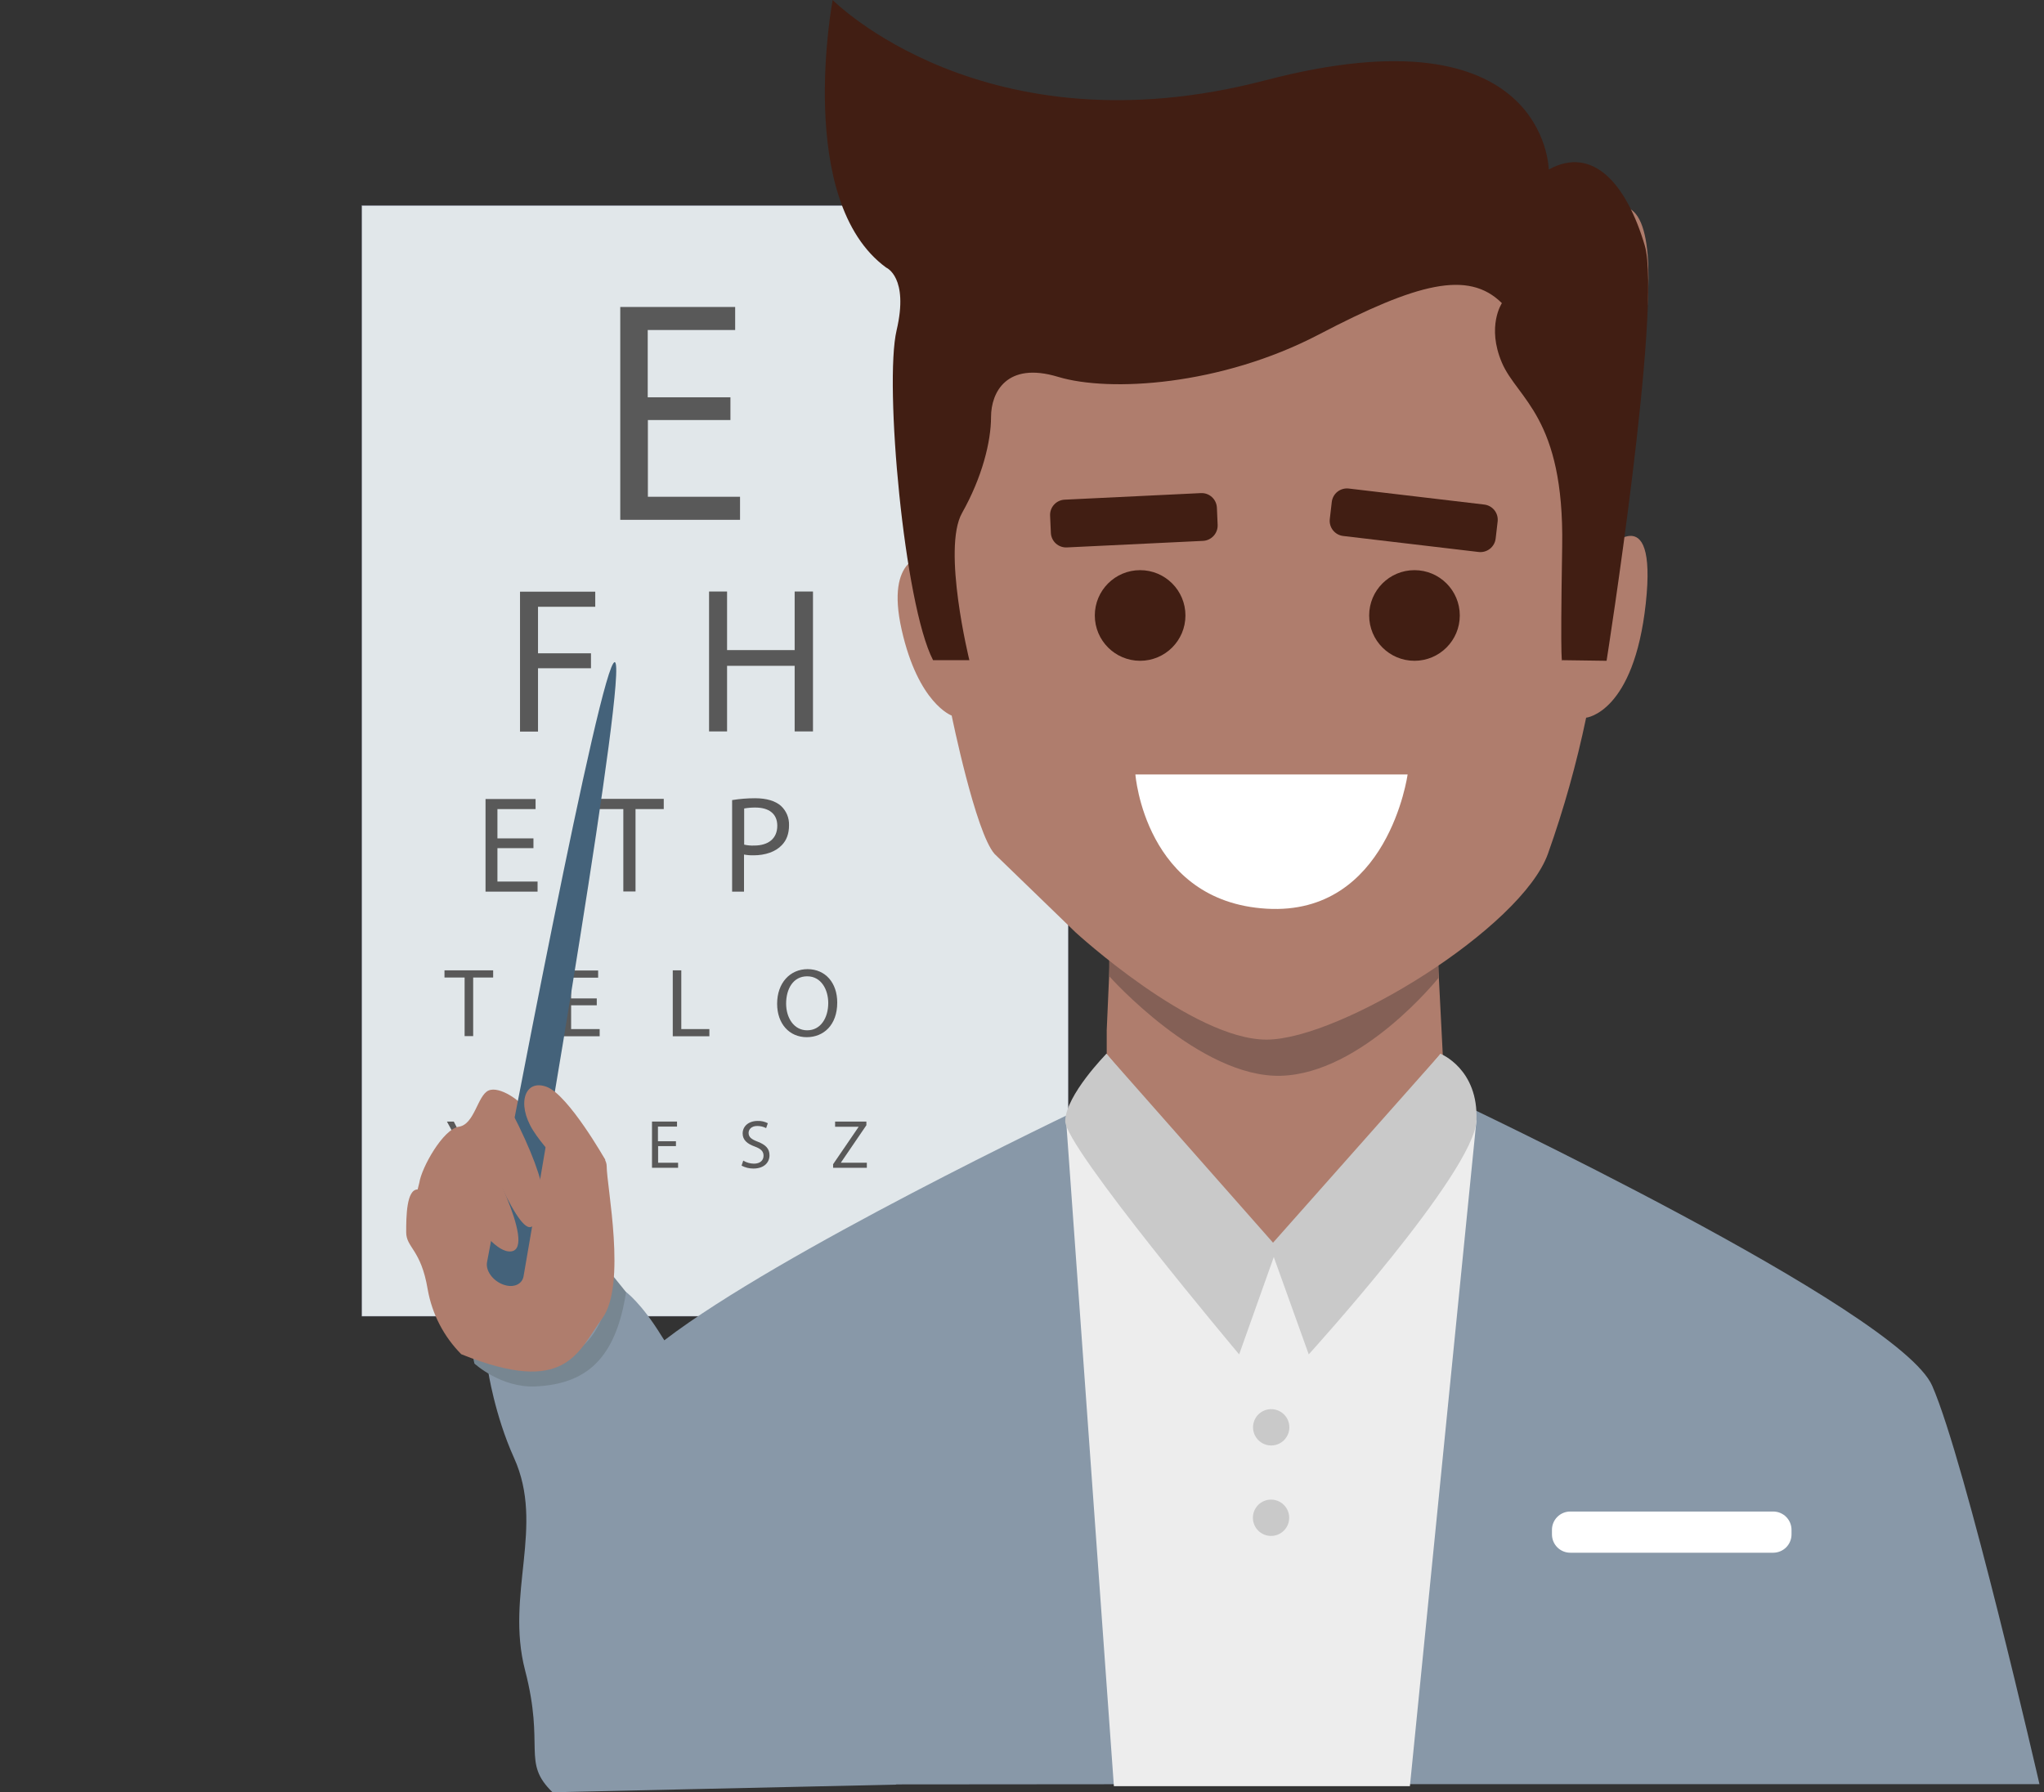 <svg width="130" height="114" viewBox="0 0 130 114" fill="none" xmlns="http://www.w3.org/2000/svg">
<rect x="0" y="0" width="130" height="114" fill="#333333" stroke="none"/>
<g clip-path="url(#clip0_4521_35066)">
<path d="M67.942 13.072H23.01V83.722H67.942V13.072Z" fill="#E1E7EA"/>
<path d="M67.952 83.731H23V13.062H67.952V83.731ZM23.019 83.712H67.932V13.082H23.019V83.712Z" fill="#72788E"/>
<path d="M33.063 37.635H37.858V38.595H34.218V41.555H37.586V42.506H34.218V46.534H33.073V37.635H33.063Z" fill="#595959"/>
<path d="M46.242 37.635V41.351H50.541V37.625H51.706V46.524H50.541V42.351H46.242V46.524H45.097V37.625H46.242V37.635Z" fill="#595959"/>
<path d="M70.689 58.713L70.388 65.535V78.336C70.388 78.336 80.548 83.741 90.108 78.132L92.078 73.28L91.175 55.578L70.689 58.713Z" fill="#AF7D6D"/>
<path d="M70.543 59.169V62.09C70.543 62.09 76.308 68.573 81.47 68.427C86.633 68.282 91.486 62.207 91.486 62.207V57.946L70.543 59.169Z" fill="#846056"/>
<path d="M63.255 54.317C62.042 52.948 60.528 45.515 60.528 45.515C60.528 45.515 58.402 44.758 57.345 40.051C56.287 35.344 58.858 35.344 58.858 35.344C58.858 35.344 57.49 24.873 59.159 15.159C60.829 5.444 100.579 11.063 103.762 13.344C106.945 15.624 102.093 35.034 102.093 35.034C102.093 35.034 105.431 31.394 104.674 38.372C103.917 45.35 100.88 45.651 100.88 45.651C100.267 48.584 99.457 51.473 98.453 54.297C96.784 59.004 85.255 66.127 80.548 66.127C75.842 66.127 68.408 59.305 68.408 59.305L63.255 54.317Z" fill="#AF7D6D"/>
<path d="M75.24 113.486L39.314 113.515C39.314 113.515 35.917 108.76 35.218 102.675C34.549 96.794 38.372 90.583 39.44 88.147C39.886 87.118 41.526 85.701 43.826 84.11C52.347 78.219 69.932 69.941 69.932 69.941L75.24 113.486Z" fill="#8898A8"/>
<path d="M92.398 69.941C92.398 69.941 120.764 83.295 122.89 88.147C125.015 92.999 129.712 113.486 129.712 113.486H87.089L92.398 69.941Z" fill="#8898A8"/>
<path d="M76.521 34.403L67.855 34.82C67.727 34.827 67.6 34.808 67.48 34.765C67.359 34.722 67.249 34.656 67.154 34.571C67.059 34.485 66.983 34.382 66.928 34.266C66.873 34.151 66.842 34.026 66.836 33.898L66.787 32.802C66.781 32.674 66.799 32.547 66.842 32.426C66.885 32.306 66.951 32.196 67.037 32.101C67.123 32.006 67.226 31.929 67.341 31.875C67.457 31.82 67.582 31.789 67.709 31.783L76.376 31.365C76.503 31.359 76.631 31.377 76.751 31.42C76.871 31.463 76.982 31.529 77.076 31.615C77.171 31.701 77.248 31.804 77.302 31.919C77.357 32.035 77.388 32.16 77.395 32.287L77.443 33.384C77.454 33.641 77.363 33.891 77.19 34.082C77.018 34.272 76.778 34.388 76.521 34.403Z" fill="#411E13"/>
<path d="M94.048 35.111L85.43 34.092C85.303 34.078 85.18 34.038 85.069 33.977C84.957 33.914 84.859 33.831 84.779 33.731C84.7 33.631 84.641 33.516 84.606 33.393C84.571 33.27 84.561 33.142 84.576 33.015L84.702 31.928C84.717 31.801 84.756 31.679 84.818 31.567C84.88 31.455 84.963 31.357 85.063 31.278C85.163 31.198 85.278 31.14 85.401 31.105C85.524 31.07 85.653 31.059 85.779 31.074L94.397 32.093C94.524 32.108 94.647 32.147 94.758 32.209C94.87 32.271 94.968 32.355 95.048 32.455C95.127 32.555 95.186 32.669 95.221 32.792C95.255 32.915 95.266 33.044 95.251 33.17L95.125 34.257C95.094 34.513 94.964 34.746 94.762 34.906C94.56 35.066 94.303 35.14 94.048 35.111Z" fill="#411E13"/>
<path d="M72.513 42.031C74.105 42.031 75.395 40.74 75.395 39.148C75.395 37.556 74.105 36.266 72.513 36.266C70.921 36.266 69.631 37.556 69.631 39.148C69.631 40.74 70.921 42.031 72.513 42.031Z" fill="#411E13"/>
<path d="M89.962 42.031C91.554 42.031 92.844 40.74 92.844 39.148C92.844 37.556 91.554 36.266 89.962 36.266C88.37 36.266 87.08 37.556 87.08 39.148C87.08 40.74 88.37 42.031 89.962 42.031Z" fill="#411E13"/>
<path d="M72.212 49.261H89.525C89.525 49.261 88.293 58.257 80.558 57.8C72.823 57.344 72.212 49.261 72.212 49.261Z" fill="white"/>
<path d="M70.368 67.03L81.014 79.947L91.621 67.03L93.902 71.28L89.671 113.612H70.844L67.806 71.28L70.368 67.03Z" fill="#EDEDED"/>
<path d="M63.633 104.635L56.976 113.515L35.141 114C33.161 112.079 34.675 111.166 33.394 106.236C32.132 101.374 34.665 97.095 32.695 92.737C31.453 89.991 31.036 87.147 31.036 87.147L39.799 82.169C39.799 82.169 40.769 82.848 42.08 84.983C47.068 93.077 64.546 98.948 63.633 104.635Z" fill="#8898A8"/>
<path d="M29.347 74.289V73.037L28.425 71.339H28.861L29.279 72.154C29.395 72.377 29.483 72.552 29.57 72.765H29.58C29.667 72.571 29.764 72.377 29.881 72.154L30.308 71.339H30.744L29.754 73.027V74.279H29.347V74.289Z" fill="#595959"/>
<path d="M37.276 72.784C37.276 73.794 36.664 74.337 35.907 74.337C35.131 74.337 34.587 73.736 34.587 72.843C34.587 71.911 35.17 71.3 35.956 71.3C36.761 71.29 37.276 71.911 37.276 72.784ZM34.995 72.833C34.995 73.464 35.335 74.027 35.936 74.027C36.538 74.027 36.878 73.474 36.878 72.804C36.878 72.222 36.577 71.61 35.936 71.61C35.296 71.61 34.995 72.183 34.995 72.833Z" fill="#595959"/>
<path d="M43.001 72.901H41.856V73.959H43.127V74.279H41.468V71.339H43.059V71.659H41.846V72.591H42.991V72.901H43.001Z" fill="#595959"/>
<path d="M47.271 73.823C47.476 73.948 47.711 74.015 47.951 74.017C48.339 74.017 48.562 73.813 48.562 73.512C48.562 73.241 48.407 73.076 48.009 72.93C47.524 72.755 47.233 72.513 47.233 72.096C47.233 71.639 47.611 71.3 48.184 71.3C48.409 71.29 48.634 71.34 48.834 71.445L48.727 71.756C48.553 71.666 48.36 71.62 48.164 71.62C47.766 71.62 47.611 71.863 47.611 72.057C47.611 72.328 47.786 72.464 48.193 72.62C48.688 72.814 48.941 73.056 48.941 73.483C48.941 73.939 48.601 74.328 47.912 74.328C47.651 74.328 47.395 74.265 47.165 74.143L47.271 73.823Z" fill="#595959"/>
<path d="M52.977 74.066L54.608 71.678V71.669H53.113V71.339H55.103V71.572L53.482 73.949V73.959H55.132V74.279H52.987V74.066H52.977Z" fill="#595959"/>
<path d="M59.344 41.992H61.653C61.653 41.992 59.907 34.898 61.188 32.627C62.468 30.356 63.031 28.085 63.031 26.523C63.031 24.96 64.021 22.98 67.292 23.97C70.562 24.96 77.647 24.533 83.887 21.273C90.127 18.012 93.387 17.158 95.522 19.283C95.522 19.283 94.533 20.748 95.522 23.068C96.512 25.387 99.492 26.523 99.356 34.752C99.22 42.982 99.365 41.992 99.365 41.992L102.18 42.031C102.18 42.031 105.741 19.438 104.606 15.605C103.471 11.772 101.345 9.219 98.502 10.782C98.502 10.782 98.356 0.427 80.49 5.105C62.624 9.782 52.958 0 52.958 0C52.958 0 50.542 12.771 56.364 17.022C56.364 17.022 57.82 17.624 57.024 21.011C56.228 24.397 57.5 38.44 59.344 41.992Z" fill="#411E13"/>
<path d="M112.777 98.764H99.87C99.561 98.764 99.265 98.641 99.047 98.423C98.828 98.204 98.706 97.908 98.706 97.599V97.308C98.706 96.999 98.828 96.703 99.047 96.485C99.265 96.266 99.561 96.144 99.87 96.144H112.777C113.086 96.144 113.382 96.266 113.601 96.485C113.819 96.703 113.942 96.999 113.942 97.308V97.599C113.942 97.908 113.819 98.204 113.601 98.423C113.382 98.641 113.086 98.764 112.777 98.764Z" fill="white"/>
<path d="M70.368 67.03C70.368 67.03 67.787 69.65 67.748 71.3C67.709 72.95 78.811 86.148 78.811 86.148L81.014 79.956L83.237 86.148C83.237 86.148 93.757 74.57 93.902 71.28C94.048 67.99 91.621 67.03 91.621 67.03L80.966 79.044L70.368 67.03Z" fill="#C9C9C9"/>
<path d="M80.849 91.942C81.487 91.942 82.004 91.424 82.004 90.787C82.004 90.149 81.487 89.632 80.849 89.632C80.211 89.632 79.694 90.149 79.694 90.787C79.694 91.424 80.211 91.942 80.849 91.942Z" fill="#C9C9C9"/>
<path d="M80.839 97.696C81.477 97.696 81.994 97.179 81.994 96.541C81.994 95.903 81.477 95.386 80.839 95.386C80.202 95.386 79.685 95.903 79.685 96.541C79.685 97.179 80.202 97.696 80.839 97.696Z" fill="#C9C9C9"/>
<path d="M46.466 26.717H41.206V31.598H47.067V33.064H39.449V19.526H46.757V20.991H41.196V25.271H46.456V26.717H46.466Z" fill="#595959"/>
<path d="M30.172 86.73C30.172 86.73 31.86 88.293 34.073 88.186C37.266 88.031 39.158 86.468 39.818 82.188L38.896 81.043C38.896 81.043 38.789 85.284 35.897 86.303C33.005 87.322 30.065 86.235 30.065 86.235L30.172 86.73Z" fill="#778691"/>
<path d="M33.928 53.948H31.637V56.073H34.19V56.714H30.88V50.823H34.063V51.464H31.637V53.327H33.928V53.948Z" fill="#595959"/>
<path d="M39.644 51.463H37.858V50.813H42.215V51.463H40.42V56.704H39.644V51.463Z" fill="#595959"/>
<path d="M46.563 50.891C47.044 50.813 47.531 50.774 48.019 50.774C48.766 50.774 49.319 50.949 49.669 51.26C49.838 51.416 49.972 51.607 50.061 51.82C50.149 52.032 50.191 52.262 50.183 52.492C50.183 53.026 50.028 53.443 49.727 53.754C49.329 54.181 48.669 54.404 47.931 54.404C47.726 54.409 47.522 54.393 47.32 54.355V56.714H46.563V50.891ZM47.33 53.725C47.536 53.772 47.748 53.792 47.961 53.783C48.873 53.783 49.436 53.336 49.436 52.521C49.436 51.745 48.882 51.366 48.048 51.366C47.807 51.363 47.567 51.382 47.33 51.425V53.725Z" fill="#595959"/>
<path d="M29.541 62.177H28.27V61.721H31.365V62.177H30.094V65.904H29.55V62.177H29.541Z" fill="#595959"/>
<path d="M37.955 63.944H36.324V65.457H38.139V65.914H35.781V61.731H38.042V62.187H36.324V63.507H37.955V63.944Z" fill="#595959"/>
<path d="M42.788 61.721H43.331V65.457H45.117V65.914H42.788V61.721Z" fill="#595959"/>
<path d="M53.249 63.769C53.249 65.205 52.376 65.972 51.309 65.972C50.202 65.972 49.426 65.118 49.426 63.846C49.426 62.517 50.251 61.644 51.367 61.644C52.512 61.653 53.249 62.527 53.249 63.769ZM49.998 63.837C49.998 64.73 50.484 65.535 51.338 65.535C52.192 65.535 52.677 64.749 52.677 63.798C52.677 62.963 52.24 62.1 51.338 62.1C50.435 62.1 49.998 62.915 49.998 63.837Z" fill="#595959"/>
<path d="M26.669 75.23C26.814 74.26 28.183 71.814 29.182 71.668C30.182 71.523 30.366 69.689 31.065 69.368C31.764 69.048 33.19 70.058 33.471 70.62C33.753 71.183 35.218 71.766 35.218 71.766C35.218 71.766 38.586 72.901 38.586 74.182C38.586 75.463 39.867 81.722 38.304 83.858C36.742 85.993 36.024 88.836 29.337 86.138C28.222 85.013 27.477 83.574 27.202 82.014C26.775 79.452 25.834 79.374 25.834 78.374C25.834 77.375 25.853 75.657 26.562 75.657L26.669 75.23Z" fill="#AF7D6D"/>
<path d="M32.181 81.761C31.443 81.587 30.861 80.878 30.977 80.276C32.2 73.784 38.227 41.992 39.1 42.118C39.993 42.254 34.267 75.599 33.297 81.189C33.209 81.655 32.743 81.897 32.181 81.761Z" fill="#44627A"/>
<path d="M30.317 71.727C30.317 71.727 32.782 78.374 33.763 78.044C34.743 77.715 35.315 76.395 32.986 71.601C30.657 66.807 30.317 71.727 30.317 71.727Z" fill="#AF7D6D"/>
<path d="M28.017 73.9C28.017 73.9 30.802 79.801 32.51 79.597C34.218 79.393 30.637 72.833 30.637 72.833L28.017 73.9Z" fill="#AF7D6D"/>
<path d="M38.498 73.775C38.498 73.775 36.169 69.669 34.782 69.136C33.394 68.602 32.831 70.184 33.898 71.892C34.966 73.6 37.508 75.812 37.508 75.812L38.498 73.775Z" fill="#AF7D6D"/>
</g>
<defs>
<clipPath id="clip0_4521_35066">
<rect width="106.712" height="114" fill="white" transform="translate(23)"/>
</clipPath>
</defs>
</svg>
